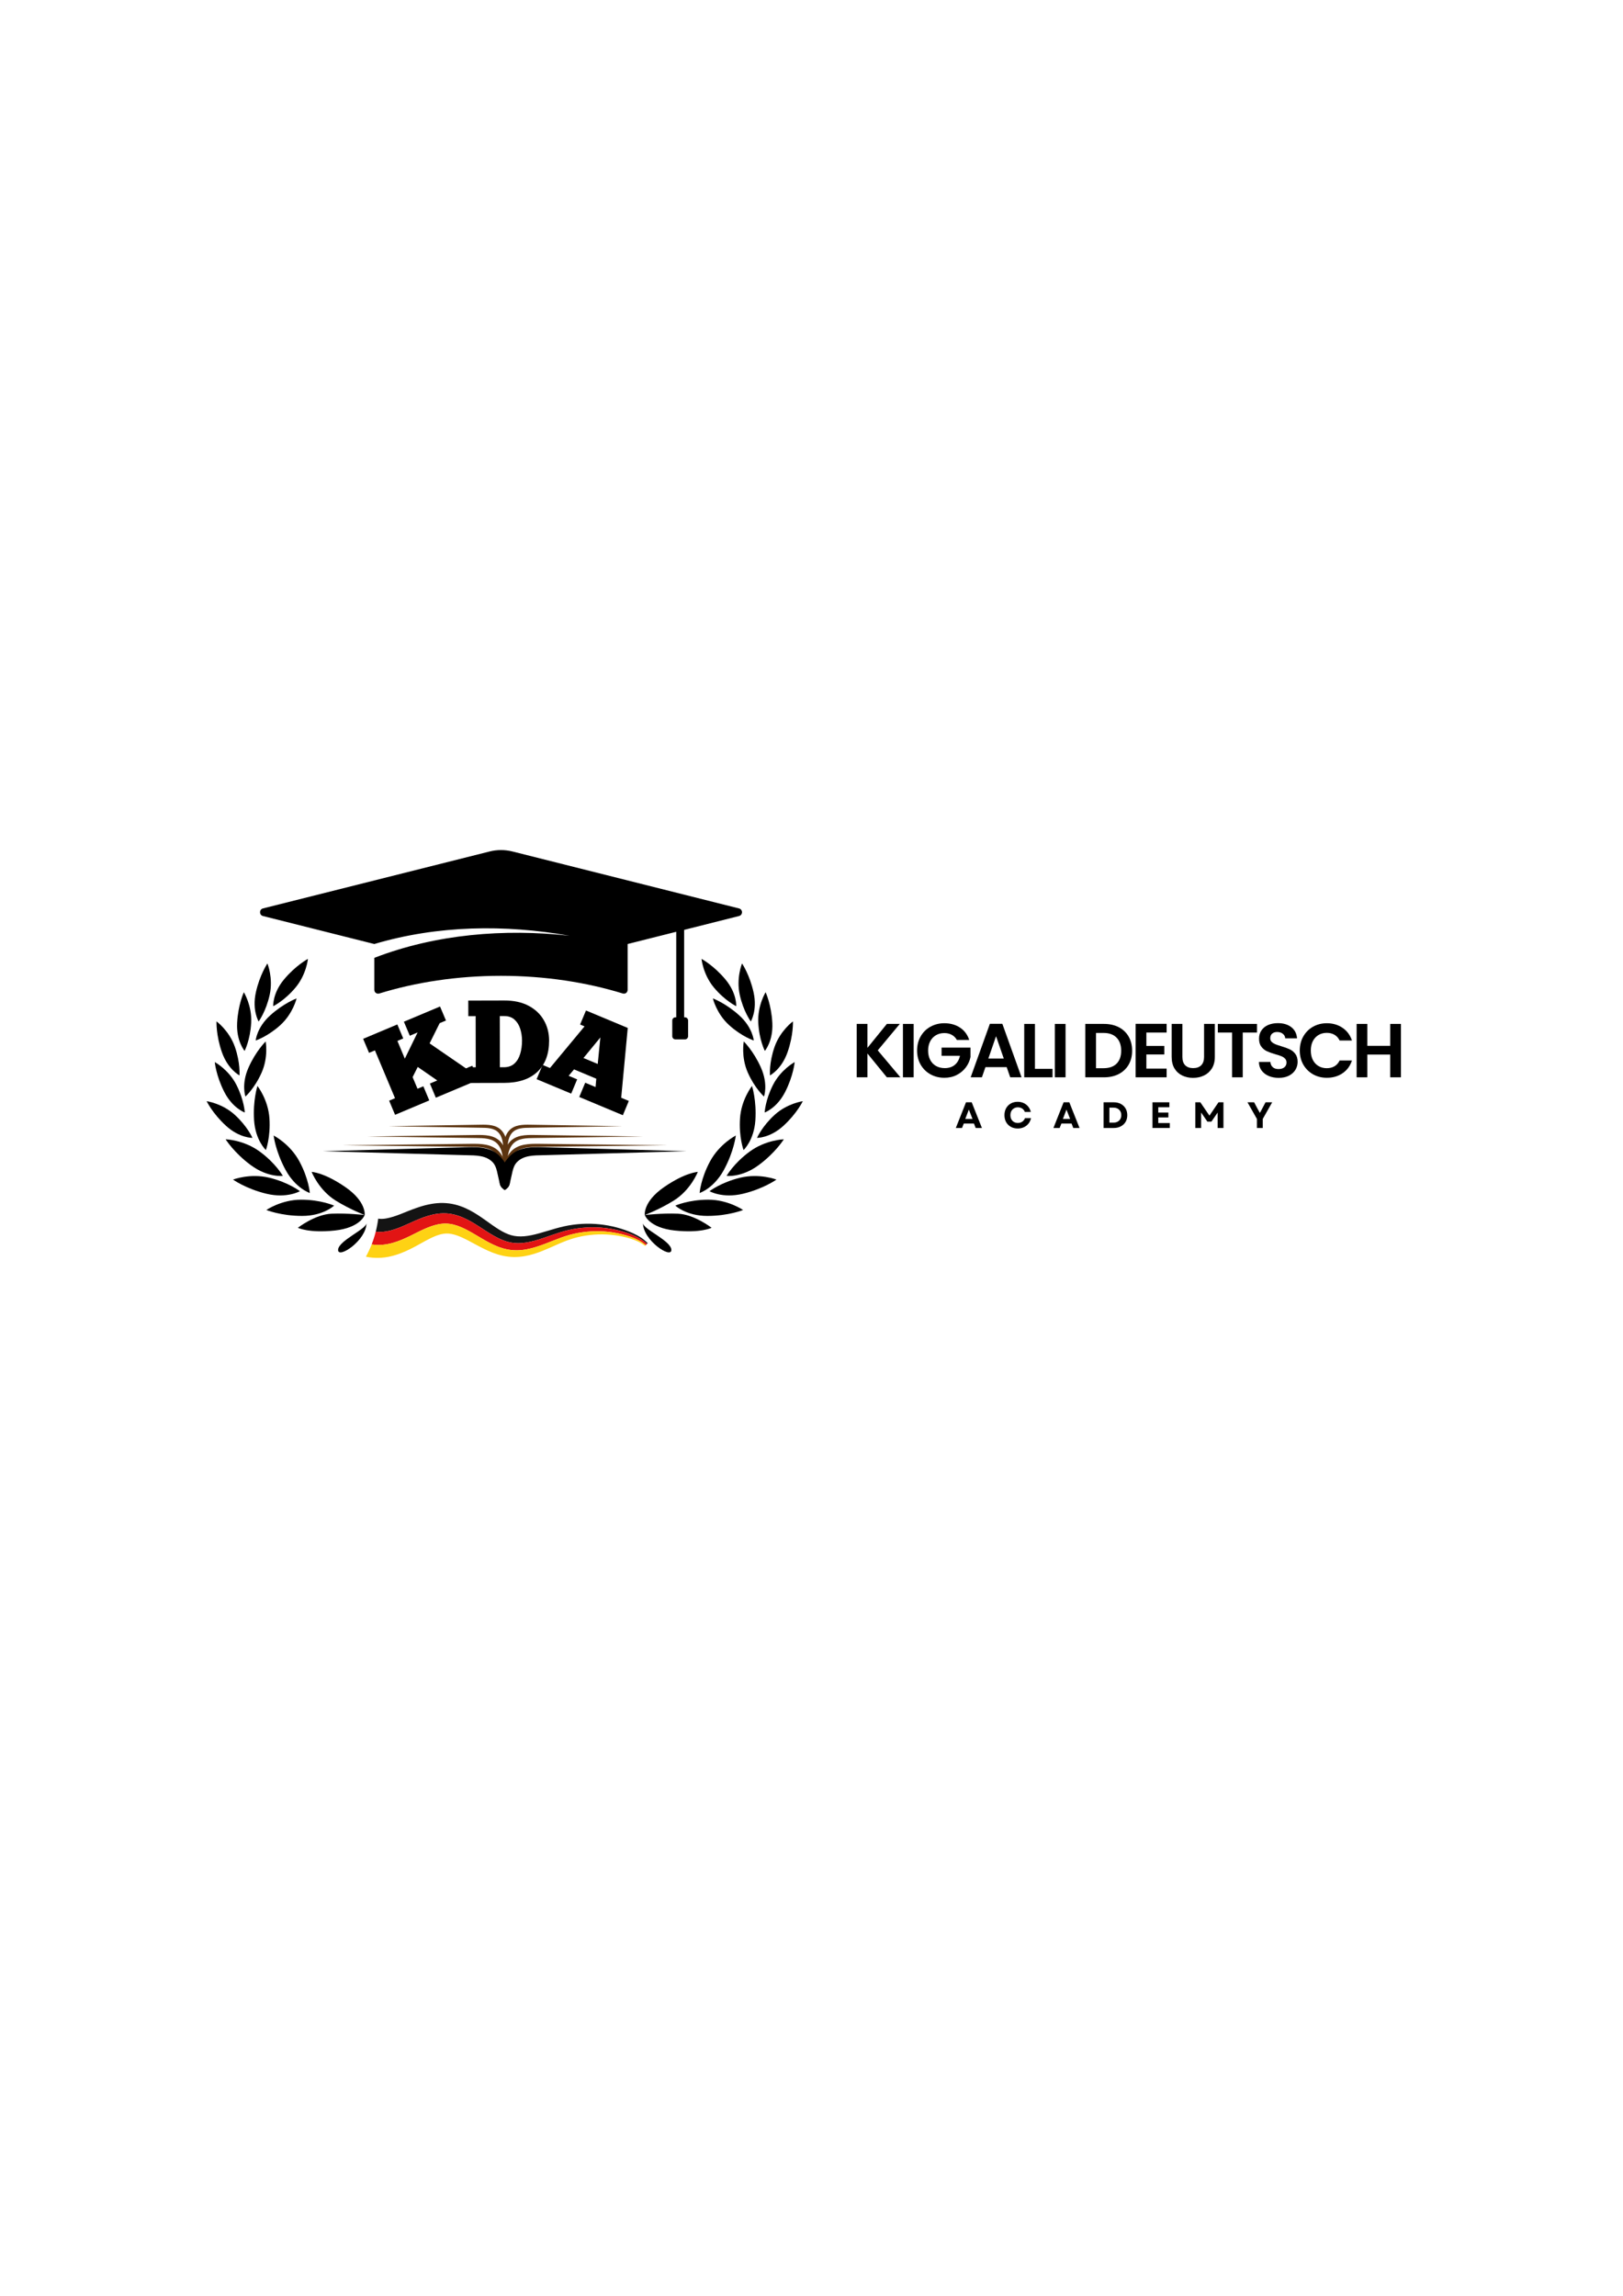 <svg xmlns="http://www.w3.org/2000/svg" xmlns:xlink="http://www.w3.org/1999/xlink" width="794" zoomAndPan="magnify" viewBox="0 0 595.5 842.25" height="1123" preserveAspectRatio="xMidYMid meet" version="1.0"><defs><filter x="0%" y="0%" width="100%" height="100%" id="cebb39117b"><feColorMatrix values="0 0 0 0 1 0 0 0 0 1 0 0 0 0 1 0 0 0 1 0" color-interpolation-filters="sRGB"/></filter><g/><clipPath id="bb65c9e0c8"><path d="M 75.68 403 L 93 403 L 93 418 L 75.68 418 Z M 75.68 403 " clip-rule="nonzero"/></clipPath><clipPath id="c75dab4a29"><path d="M 100 351.73 L 113 351.73 L 113 370 L 100 370 Z M 100 351.73 " clip-rule="nonzero"/></clipPath><clipPath id="cc17fc554e"><path d="M 277 403 L 294.445 403 L 294.445 418 L 277 418 Z M 277 403 " clip-rule="nonzero"/></clipPath><clipPath id="62de49cc39"><path d="M 257 351.73 L 271 351.73 L 271 370 L 257 370 Z M 257 351.73 " clip-rule="nonzero"/></clipPath><clipPath id="7aac6635de"><path d="M 95.059 311.641 L 272.652 311.641 L 272.652 381.328 L 95.059 381.328 Z M 95.059 311.641 " clip-rule="nonzero"/></clipPath><clipPath id="cdc17ffee7"><path d="M 142 412.574 L 187 412.574 L 187 424 L 142 424 Z M 142 412.574 " clip-rule="nonzero"/></clipPath><clipPath id="c1f553a16b"><path d="M 184 412.574 L 229 412.574 L 229 424 L 184 424 Z M 184 412.574 " clip-rule="nonzero"/></clipPath><clipPath id="0fa1189795"><path d="M 118.32 420 L 188 420 L 188 436.551 L 118.32 436.551 Z M 118.32 420 " clip-rule="nonzero"/></clipPath><clipPath id="2d9bab9bca"><path d="M 183 420 L 251.699 420 L 251.699 436.551 L 183 436.551 Z M 183 420 " clip-rule="nonzero"/></clipPath><mask id="a7d1736b75"><g filter="url(#cebb39117b)"><rect x="-59.55" width="714.6" fill="#000000" y="-84.225" height="1010.7" fill-opacity="0.92"/></g></mask><clipPath id="83d7af1fc1"><path d="M 3 0.258 L 103.664 0.258 L 103.664 16 L 3 16 Z M 3 0.258 " clip-rule="nonzero"/></clipPath><clipPath id="b263069aa2"><path d="M 2 4 L 103.664 4 L 103.664 18 L 2 18 Z M 2 4 " clip-rule="nonzero"/></clipPath><clipPath id="cc6c5e4a08"><path d="M 0.258 7 L 103 7 L 103 20.488 L 0.258 20.488 Z M 0.258 7 " clip-rule="nonzero"/></clipPath><clipPath id="6aa6ddc913"><rect x="0" width="104" y="0" height="22"/></clipPath></defs><path fill="#000000" d="M 133.805 445.734 C 133.805 445.734 132.234 450.406 122.781 451.414 C 113.328 452.426 109.293 450.406 109.293 450.406 C 109.293 450.406 115.598 445.492 121.648 445.238 C 127.699 444.988 133.805 445.734 133.805 445.734 Z M 133.805 445.734 " fill-opacity="1" fill-rule="nonzero"/><path fill="#000000" d="M 133.805 445.734 C 133.805 445.734 134.516 440.848 126.684 435.453 C 118.855 430.062 114.348 429.91 114.348 429.91 C 114.348 429.91 116.934 436.57 123.234 440.469 C 128.387 443.656 133.805 445.734 133.805 445.734 Z M 133.805 445.734 " fill-opacity="1" fill-rule="nonzero"/><path fill="#000000" d="M 122.59 442.277 C 122.59 442.277 117.77 440.102 110.488 440.102 C 103.207 440.102 97.727 443.883 97.727 443.883 C 97.727 443.883 103.113 446.055 110.867 446.055 C 118.621 446.059 122.59 442.277 122.59 442.277 Z M 122.59 442.277 " fill-opacity="1" fill-rule="nonzero"/><path fill="#000000" d="M 113.68 437.645 C 113.68 437.645 113.289 432.367 109.812 425.973 C 106.34 419.574 100.398 416.559 100.398 416.559 C 100.398 416.559 101.059 422.332 104.762 429.148 C 108.461 435.957 113.68 437.645 113.68 437.645 Z M 113.68 437.645 " fill-opacity="1" fill-rule="nonzero"/><path fill="#000000" d="M 110.043 436.984 C 110.043 436.984 105.867 433.742 98.789 432.035 C 91.711 430.332 85.496 432.723 85.496 432.723 C 85.496 432.723 90.227 436.102 97.762 437.918 C 105.297 439.73 110.043 436.984 110.043 436.984 Z M 110.043 436.984 " fill-opacity="1" fill-rule="nonzero"/><path fill="#000000" d="M 103.777 431.359 C 103.777 431.359 101.18 426.754 95.309 422.449 C 89.438 418.141 82.781 417.941 82.781 417.941 C 82.781 417.941 85.84 422.887 92.09 427.473 C 98.34 432.062 103.777 431.359 103.777 431.359 Z M 103.777 431.359 " fill-opacity="1" fill-rule="nonzero"/><path fill="#000000" d="M 97.559 421.887 C 97.559 421.887 99.32 417.172 98.859 410.262 C 98.398 403.352 94.465 398.383 94.465 398.383 C 94.465 398.383 92.738 403.637 93.227 411 C 93.719 418.355 97.559 421.887 97.559 421.887 Z M 97.559 421.887 " fill-opacity="1" fill-rule="nonzero"/><g clip-path="url(#bb65c9e0c8)"><path fill="#000000" d="M 92.621 417.422 C 92.621 417.422 90.809 413.227 86.164 408.984 C 81.52 404.746 75.82 403.965 75.82 403.965 C 75.82 403.965 77.992 408.492 82.938 413.004 C 87.883 417.52 92.621 417.422 92.621 417.422 Z M 92.621 417.422 " fill-opacity="1" fill-rule="nonzero"/></g><path fill="#000000" d="M 89.82 408.121 C 89.82 408.121 89.594 403.555 86.734 397.957 C 83.871 392.355 78.805 389.621 78.805 389.621 C 78.805 389.621 79.254 394.625 82.301 400.586 C 85.348 406.555 89.82 408.121 89.82 408.121 Z M 89.82 408.121 " fill-opacity="1" fill-rule="nonzero"/><path fill="#000000" d="M 87.863 394.5 C 87.863 394.5 88.258 389.945 86.172 384.012 C 84.09 378.074 79.441 374.688 79.441 374.688 C 79.441 374.688 79.211 379.703 81.426 386.023 C 83.645 392.344 87.863 394.5 87.863 394.5 Z M 87.863 394.5 " fill-opacity="1" fill-rule="nonzero"/><path fill="#000000" d="M 89.75 385.523 C 89.75 385.523 91.84 381.461 92.164 375.176 C 92.484 368.895 89.469 363.996 89.469 363.996 C 89.469 363.996 87.352 368.551 87.008 375.238 C 86.66 381.93 89.75 385.523 89.75 385.523 Z M 89.75 385.523 " fill-opacity="1" fill-rule="nonzero"/><path fill="#000000" d="M 94.902 374.723 C 94.902 374.723 97.621 371.051 98.961 364.906 C 100.301 358.762 98.117 353.438 98.117 353.438 C 98.117 353.438 95.289 357.586 93.863 364.129 C 92.438 370.676 94.902 374.723 94.902 374.723 Z M 94.902 374.723 " fill-opacity="1" fill-rule="nonzero"/><path fill="#000000" d="M 90.059 402.262 C 90.059 402.262 93.461 399.215 96.004 393.461 C 98.547 387.707 97.477 382.055 97.477 382.055 C 97.477 382.055 93.875 385.551 91.168 391.676 C 88.457 397.805 90.059 402.262 90.059 402.262 Z M 90.059 402.262 " fill-opacity="1" fill-rule="nonzero"/><path fill="#000000" d="M 93.82 381.699 C 93.82 381.699 98.168 380.301 102.836 376.082 C 107.5 371.863 108.824 366.266 108.824 366.266 C 108.824 366.266 104.109 367.992 99.145 372.484 C 94.172 376.977 93.82 381.699 93.82 381.699 Z M 93.82 381.699 " fill-opacity="1" fill-rule="nonzero"/><g clip-path="url(#c75dab4a29)"><path fill="#000000" d="M 100.246 369.117 C 100.246 369.117 104.363 367.129 108.402 362.312 C 112.441 357.492 112.984 351.762 112.984 351.762 C 112.984 351.762 108.551 354.121 104.25 359.254 C 99.949 364.387 100.246 369.117 100.246 369.117 Z M 100.246 369.117 " fill-opacity="1" fill-rule="nonzero"/></g><path fill="#000000" d="M 134.457 448.691 C 134.457 455.02 124.051 461.906 124.051 458.543 C 124.051 455.18 134.457 450.938 134.457 448.691 Z M 134.457 448.691 " fill-opacity="1" fill-rule="nonzero"/><path fill="#000000" d="M 236.578 445.734 C 236.578 445.734 238.145 450.406 247.602 451.414 C 257.055 452.426 261.09 450.406 261.09 450.406 C 261.09 450.406 254.785 445.492 248.734 445.238 C 242.684 444.988 236.578 445.734 236.578 445.734 Z M 236.578 445.734 " fill-opacity="1" fill-rule="nonzero"/><path fill="#000000" d="M 236.578 445.734 C 236.578 445.734 235.867 440.848 243.695 435.453 C 251.527 430.062 256.035 429.91 256.035 429.91 C 256.035 429.91 253.449 436.57 247.145 440.469 C 241.996 443.656 236.578 445.734 236.578 445.734 Z M 236.578 445.734 " fill-opacity="1" fill-rule="nonzero"/><path fill="#000000" d="M 247.789 442.277 C 247.789 442.277 252.609 440.102 259.891 440.102 C 267.172 440.102 272.656 443.883 272.656 443.883 C 272.656 443.883 267.266 446.055 259.512 446.055 C 251.762 446.059 247.789 442.277 247.789 442.277 Z M 247.789 442.277 " fill-opacity="1" fill-rule="nonzero"/><path fill="#000000" d="M 256.703 437.645 C 256.703 437.645 257.094 432.367 260.566 425.973 C 264.043 419.574 269.984 416.559 269.984 416.559 C 269.984 416.559 269.32 422.332 265.621 429.148 C 261.918 435.957 256.703 437.645 256.703 437.645 Z M 256.703 437.645 " fill-opacity="1" fill-rule="nonzero"/><path fill="#000000" d="M 260.336 436.984 C 260.336 436.984 264.516 433.742 271.594 432.035 C 278.672 430.332 284.887 432.723 284.887 432.723 C 284.887 432.723 280.156 436.102 272.617 437.918 C 265.082 439.73 260.336 436.984 260.336 436.984 Z M 260.336 436.984 " fill-opacity="1" fill-rule="nonzero"/><path fill="#000000" d="M 266.602 431.359 C 266.602 431.359 269.203 426.754 275.074 422.449 C 280.941 418.141 287.598 417.941 287.598 417.941 C 287.598 417.941 284.539 422.887 278.293 427.473 C 272.039 432.062 266.602 431.359 266.602 431.359 Z M 266.602 431.359 " fill-opacity="1" fill-rule="nonzero"/><path fill="#000000" d="M 272.82 421.887 C 272.82 421.887 271.062 417.172 271.523 410.262 C 271.98 403.352 275.918 398.383 275.918 398.383 C 275.918 398.383 277.641 403.637 277.152 411 C 276.66 418.355 272.82 421.887 272.82 421.887 Z M 272.82 421.887 " fill-opacity="1" fill-rule="nonzero"/><g clip-path="url(#cc17fc554e)"><path fill="#000000" d="M 277.762 417.422 C 277.762 417.422 279.57 413.227 284.215 408.984 C 288.859 404.746 294.562 403.965 294.562 403.965 C 294.562 403.965 292.391 408.492 287.441 413.004 C 282.496 417.52 277.762 417.422 277.762 417.422 Z M 277.762 417.422 " fill-opacity="1" fill-rule="nonzero"/></g><path fill="#000000" d="M 280.562 408.121 C 280.562 408.121 280.785 403.555 283.648 397.957 C 286.512 392.355 291.574 389.621 291.574 389.621 C 291.574 389.621 291.129 394.625 288.078 400.586 C 285.031 406.555 280.562 408.121 280.562 408.121 Z M 280.562 408.121 " fill-opacity="1" fill-rule="nonzero"/><path fill="#000000" d="M 282.516 394.5 C 282.516 394.5 282.125 389.945 284.207 384.012 C 286.293 378.074 290.941 374.688 290.941 374.688 C 290.941 374.688 291.172 379.703 288.953 386.023 C 286.734 392.344 282.516 394.5 282.516 394.5 Z M 282.516 394.5 " fill-opacity="1" fill-rule="nonzero"/><path fill="#000000" d="M 280.629 385.523 C 280.629 385.523 278.539 381.461 278.219 375.176 C 277.895 368.895 280.914 363.996 280.914 363.996 C 280.914 363.996 283.031 368.551 283.375 375.238 C 283.719 381.93 280.629 385.523 280.629 385.523 Z M 280.629 385.523 " fill-opacity="1" fill-rule="nonzero"/><path fill="#000000" d="M 275.48 374.723 C 275.48 374.723 272.758 371.051 271.418 364.906 C 270.078 358.762 272.262 353.438 272.262 353.438 C 272.262 353.438 275.09 357.586 276.516 364.129 C 277.941 370.676 275.48 374.723 275.48 374.723 Z M 275.48 374.723 " fill-opacity="1" fill-rule="nonzero"/><path fill="#000000" d="M 280.324 402.262 C 280.324 402.262 276.918 399.215 274.375 393.461 C 271.832 387.707 272.902 382.055 272.902 382.055 C 272.902 382.055 276.504 385.551 279.215 391.676 C 281.926 397.805 280.324 402.262 280.324 402.262 Z M 280.324 402.262 " fill-opacity="1" fill-rule="nonzero"/><path fill="#000000" d="M 276.562 381.699 C 276.562 381.699 272.211 380.301 267.547 376.082 C 262.879 371.863 261.559 366.266 261.559 366.266 C 261.559 366.266 266.27 367.992 271.238 372.484 C 276.207 376.977 276.562 381.699 276.562 381.699 Z M 276.562 381.699 " fill-opacity="1" fill-rule="nonzero"/><g clip-path="url(#62de49cc39)"><path fill="#000000" d="M 270.133 369.117 C 270.133 369.117 266.016 367.129 261.977 362.312 C 257.938 357.492 257.398 351.762 257.398 351.762 C 257.398 351.762 261.828 354.121 266.133 359.254 C 270.434 364.387 270.133 369.117 270.133 369.117 Z M 270.133 369.117 " fill-opacity="1" fill-rule="nonzero"/></g><path fill="#000000" d="M 235.922 448.691 C 235.922 455.02 246.332 461.906 246.332 458.543 C 246.332 455.18 235.922 450.938 235.922 448.691 Z M 235.922 448.691 " fill-opacity="1" fill-rule="nonzero"/><g clip-path="url(#7aac6635de)"><path fill="#000000" d="M 271.121 333.246 L 188.051 312.367 C 185.266 311.668 182.359 311.668 179.629 312.367 L 96.504 333.246 C 95.051 333.594 95.051 335.695 96.504 336.043 L 137.34 346.309 C 160.461 339.426 185.32 339.078 208.965 343.277 C 185.031 340.594 159.82 342.695 137.34 351.383 L 137.34 363.105 C 137.34 364.098 138.27 364.738 139.199 364.449 C 152.441 360.363 167.664 357.973 183.812 357.973 C 199.961 357.973 215.18 360.363 228.48 364.449 C 229.414 364.738 230.285 364.098 230.285 363.105 L 230.285 346.309 L 248.117 341.82 L 248.117 373.195 L 247.828 373.195 C 247.188 373.195 246.664 373.723 246.664 374.363 L 246.664 380.137 C 246.664 380.777 247.188 381.301 247.828 381.301 L 251.312 381.301 C 251.949 381.301 252.473 380.777 252.473 380.137 L 252.473 374.363 C 252.473 373.723 251.949 373.195 251.312 373.195 L 251.02 373.195 L 251.02 341.117 L 271.121 336.047 C 272.629 335.695 272.629 333.598 271.121 333.246 Z M 271.121 333.246 " fill-opacity="1" fill-rule="nonzero"/></g><path fill="#5c3410" d="M 125.633 420.156 L 172.637 420.715 C 176.051 420.754 179.727 420.727 182.086 423.336 C 183.676 425.09 184.621 428.023 184.566 432.891 C 184.566 433.336 184.926 433.699 185.371 433.699 C 185.816 433.699 186.18 433.336 186.18 432.891 C 186.113 427.504 184.887 424.312 183.086 422.41 C 180.414 419.594 176.398 419.559 172.637 419.602 Z M 125.633 420.156 " fill-opacity="1" fill-rule="evenodd"/><path fill="#5c3410" d="M 134.75 416.918 L 174.629 417.473 C 177.496 417.516 180.59 417.484 182.57 419.684 C 183.902 421.16 184.684 423.629 184.629 427.723 C 184.629 428.164 184.988 428.527 185.434 428.527 C 185.879 428.527 186.242 428.164 186.242 427.723 C 186.176 423.109 185.117 420.383 183.57 418.758 C 181.277 416.352 177.848 416.316 174.629 416.363 Z M 134.75 416.918 " fill-opacity="1" fill-rule="evenodd"/><g clip-path="url(#cdc17ffee7)"><path fill="#5c3410" d="M 142.48 413.148 L 176.312 413.703 C 178.715 413.742 181.312 413.719 182.973 415.566 C 184.086 416.809 184.727 418.883 184.668 422.312 C 184.668 422.758 185.031 423.121 185.477 423.121 C 185.922 423.121 186.281 422.758 186.281 422.312 C 186.219 418.363 185.301 416.027 183.969 414.641 C 182 412.586 179.07 412.547 176.312 412.594 Z M 142.48 413.148 " fill-opacity="1" fill-rule="evenodd"/></g><path fill="#5c3410" d="M 244.957 420.156 L 197.953 419.602 C 194.191 419.559 190.18 419.594 187.504 422.41 C 185.703 424.312 184.477 427.504 184.41 432.891 C 184.41 433.336 184.773 433.699 185.219 433.699 C 185.664 433.699 186.023 433.336 186.023 432.891 C 185.969 428.023 186.914 425.09 188.504 423.336 C 190.867 420.727 194.543 420.754 197.953 420.715 Z M 244.957 420.156 " fill-opacity="1" fill-rule="evenodd"/><path fill="#5c3410" d="M 235.98 416.918 L 196.102 416.363 C 192.883 416.316 189.453 416.352 187.164 418.758 C 185.613 420.383 184.555 423.109 184.488 427.723 C 184.488 428.164 184.852 428.527 185.297 428.527 C 185.742 428.527 186.102 428.164 186.102 427.723 C 186.047 423.629 186.828 421.16 188.16 419.684 C 190.141 417.484 193.234 417.516 196.102 417.473 Z M 235.98 416.918 " fill-opacity="1" fill-rule="evenodd"/><g clip-path="url(#c1f553a16b)"><path fill="#5c3410" d="M 228.387 413.148 L 194.555 412.594 C 191.797 412.547 188.863 412.586 186.895 414.641 C 185.566 416.027 184.645 418.363 184.582 422.312 C 184.582 422.758 184.945 423.121 185.391 423.121 C 185.832 423.121 186.195 422.758 186.195 422.312 C 186.141 418.883 186.781 416.809 187.895 415.566 C 189.551 413.719 192.148 413.742 194.555 413.703 Z M 228.387 413.148 " fill-opacity="1" fill-rule="evenodd"/></g><g clip-path="url(#0fa1189795)"><path fill="#000000" d="M 118.449 422.316 L 171.039 423.777 C 174.602 423.852 178.457 423.777 180.91 426.516 C 182.305 428.066 182.488 430.613 183.387 434.309 C 183.465 434.637 183.598 434.895 183.785 435.191 C 183.992 435.523 184.109 435.586 184.406 435.863 C 184.828 436.266 184.816 436.18 185.285 436.562 C 185.758 436.18 185.742 436.254 186.156 435.832 C 186.449 435.531 186.543 435.438 186.73 435.078 C 186.91 434.738 186.992 434.426 187.031 434.059 C 187.527 429.199 185.273 426.129 183.422 424.191 C 182.039 422.742 180.387 421.875 178.574 421.395 C 176.207 420.766 173.57 420.801 171.039 420.855 Z M 118.449 422.316 " fill-opacity="1" fill-rule="evenodd"/></g><g clip-path="url(#2d9bab9bca)"><path fill="#000000" d="M 251.965 422.316 L 199.375 420.855 C 196.844 420.801 194.203 420.766 191.836 421.395 C 190.023 421.875 188.371 422.742 186.992 424.191 C 185.141 426.129 182.883 429.199 183.383 434.059 C 183.418 434.426 183.5 434.738 183.68 435.078 C 183.871 435.438 183.965 435.531 184.258 435.832 C 184.668 436.254 184.656 436.18 185.125 436.562 C 185.594 436.18 185.586 436.266 186.008 435.863 C 186.301 435.586 186.418 435.523 186.629 435.191 C 186.816 434.895 186.945 434.637 187.023 434.309 C 187.926 430.613 188.105 428.066 189.5 426.516 C 191.957 423.777 195.809 423.852 199.375 423.777 Z M 251.965 422.316 " fill-opacity="1" fill-rule="evenodd"/></g><g mask="url(#a7d1736b75)"><g transform="matrix(1, 0, 0, 1, 134, 441)"><g clip-path="url(#6aa6ddc913)"><g clip-path="url(#83d7af1fc1)"><path fill="#000000" d="M 103.652 15.059 L 103.398 15.328 C 102.605 14.57 101.711 13.91 100.758 13.352 C 99.805 12.793 98.801 12.32 97.77 11.91 C 95.711 11.105 93.578 10.477 91.398 10.031 C 89.223 9.59 87.004 9.316 84.773 9.254 C 82.543 9.184 80.301 9.301 78.082 9.602 C 76.969 9.746 75.867 9.957 74.77 10.199 C 74.496 10.25 74.227 10.328 73.953 10.395 L 73.137 10.602 C 72.598 10.75 72.059 10.906 71.527 11.07 C 69.395 11.734 67.324 12.508 65.258 13.195 C 63.195 13.887 61.125 14.5 59.051 14.824 C 58.012 14.98 56.977 15.07 55.949 15.055 C 54.926 15.039 53.914 14.93 52.93 14.703 C 50.949 14.258 49.051 13.395 47.215 12.352 C 45.371 11.309 43.578 10.09 41.711 8.895 C 39.844 7.699 37.891 6.5 35.703 5.578 C 34.609 5.117 33.457 4.73 32.254 4.473 L 31.805 4.379 C 31.652 4.344 31.496 4.328 31.344 4.301 L 30.887 4.23 C 30.734 4.207 30.578 4.199 30.422 4.18 L 29.957 4.137 C 29.801 4.125 29.645 4.121 29.488 4.117 C 29.18 4.109 28.863 4.086 28.555 4.105 C 27.309 4.121 26.082 4.285 24.902 4.539 C 23.723 4.797 22.586 5.145 21.488 5.535 C 19.293 6.32 17.242 7.281 15.262 8.176 C 13.301 9.059 11.363 9.848 9.434 10.367 C 7.508 10.875 5.605 11.09 3.871 10.824 C 4.07 10.031 4.242 9.246 4.395 8.441 C 4.547 7.641 4.676 6.836 4.777 6.031 C 4.824 6.043 4.875 6.055 4.922 6.066 L 4.961 6.074 L 5 6.078 L 5.082 6.086 C 5.191 6.094 5.293 6.117 5.41 6.125 C 5.527 6.129 5.648 6.133 5.77 6.141 C 5.828 6.148 5.895 6.141 5.961 6.141 L 6.156 6.137 C 6.223 6.137 6.285 6.141 6.355 6.133 L 6.566 6.117 C 6.711 6.102 6.848 6.102 7.004 6.074 L 7.457 6.016 L 7.938 5.93 C 8.656 5.793 9.43 5.598 10.238 5.348 C 11.051 5.102 11.902 4.789 12.785 4.453 L 13.117 4.324 L 13.465 4.188 L 14.18 3.902 L 15.66 3.305 C 16.676 2.902 17.738 2.492 18.863 2.102 C 19.148 2.004 19.426 1.906 19.719 1.812 L 20.598 1.535 L 21.508 1.273 C 21.66 1.23 21.816 1.191 21.973 1.152 L 22.445 1.035 C 23.711 0.73 25.051 0.492 26.457 0.375 C 27.855 0.254 29.344 0.289 30.781 0.473 C 32.227 0.66 33.609 1.008 34.887 1.453 C 36.168 1.898 37.352 2.438 38.441 3.016 C 39.535 3.594 40.543 4.207 41.492 4.824 C 43.387 6.066 45.055 7.316 46.656 8.434 C 48.254 9.555 49.781 10.539 51.289 11.258 C 52.039 11.617 52.785 11.91 53.531 12.125 C 54.27 12.336 55.035 12.473 55.84 12.535 C 56.645 12.605 57.488 12.59 58.363 12.516 C 59.234 12.441 60.137 12.301 61.059 12.113 C 62.902 11.734 64.82 11.168 66.801 10.57 C 68.785 9.977 70.832 9.34 72.996 8.871 C 75.156 8.395 77.344 8.102 79.527 7.98 C 83.891 7.742 88.246 8.199 92.379 9.309 C 92.895 9.449 93.406 9.605 93.918 9.758 C 94.426 9.922 94.93 10.094 95.434 10.266 C 95.93 10.453 96.43 10.641 96.922 10.832 C 97.414 11.031 97.902 11.246 98.387 11.469 C 98.871 11.691 99.348 11.934 99.816 12.191 C 100.285 12.449 100.746 12.723 101.191 13.02 C 101.637 13.316 102.074 13.633 102.484 13.973 C 102.898 14.312 103.289 14.676 103.66 15.059 Z M 103.652 15.059 " fill-opacity="1" fill-rule="nonzero"/></g><g clip-path="url(#b263069aa2)"><path fill="#df0000" d="M 103.398 15.328 L 102.965 15.785 C 102.18 15.09 101.297 14.496 100.359 14 C 99.418 13.5 98.43 13.082 97.41 12.723 C 95.359 12.02 93.242 11.492 91.098 11.148 L 90.699 11.082 L 90.293 11.027 L 89.488 10.922 C 89.219 10.883 88.949 10.867 88.68 10.84 L 87.867 10.766 C 87.598 10.75 87.328 10.738 87.055 10.723 C 86.785 10.711 86.516 10.688 86.246 10.684 L 85.434 10.672 C 85.16 10.668 84.891 10.66 84.621 10.672 C 82.453 10.695 80.297 10.906 78.172 11.289 L 77.773 11.359 L 77.379 11.445 L 76.59 11.613 L 76.391 11.656 L 76.195 11.707 L 75.805 11.805 L 75.023 12.004 C 74.508 12.156 73.992 12.305 73.477 12.465 C 72.965 12.629 72.453 12.805 71.941 12.988 C 69.898 13.723 67.863 14.578 65.758 15.371 C 63.656 16.156 61.473 16.895 59.152 17.316 C 58.574 17.426 57.984 17.504 57.391 17.566 C 57.094 17.59 56.797 17.621 56.496 17.633 C 56.348 17.641 56.195 17.652 56.047 17.656 L 55.594 17.664 C 54.387 17.676 53.16 17.547 51.973 17.301 C 50.781 17.055 49.633 16.691 48.535 16.258 C 47.434 15.82 46.383 15.316 45.367 14.781 C 43.336 13.711 41.441 12.52 39.562 11.43 C 37.691 10.344 35.82 9.348 33.922 8.684 C 32.973 8.355 32.02 8.109 31.062 7.98 C 30.824 7.957 30.586 7.922 30.352 7.902 C 30.113 7.891 29.875 7.871 29.637 7.867 L 28.922 7.871 L 28.207 7.922 C 26.289 8.105 24.359 8.719 22.438 9.527 C 21.473 9.934 20.512 10.391 19.539 10.867 L 16.57 12.352 C 15.547 12.852 14.496 13.34 13.41 13.789 C 12.324 14.238 11.191 14.641 10.008 14.969 C 8.828 15.293 7.59 15.539 6.309 15.652 C 5.023 15.762 3.691 15.73 2.363 15.504 C 2.516 15.121 2.66 14.742 2.797 14.352 C 2.934 13.965 3.066 13.574 3.191 13.184 C 3.441 12.398 3.668 11.613 3.867 10.824 C 5.602 11.086 7.508 10.875 9.43 10.367 C 11.359 9.848 13.297 9.059 15.258 8.176 C 17.238 7.281 19.289 6.32 21.484 5.535 C 22.582 5.141 23.719 4.797 24.898 4.535 C 26.082 4.281 27.309 4.121 28.551 4.102 C 28.859 4.086 29.176 4.105 29.488 4.117 C 29.645 4.121 29.797 4.121 29.953 4.137 L 30.418 4.18 C 30.574 4.195 30.73 4.207 30.883 4.23 L 31.344 4.301 C 31.496 4.324 31.648 4.344 31.801 4.379 L 32.25 4.473 C 33.453 4.73 34.605 5.117 35.699 5.578 C 37.887 6.5 39.84 7.695 41.707 8.891 C 43.574 10.09 45.367 11.309 47.211 12.352 C 49.047 13.391 50.945 14.258 52.926 14.703 C 53.91 14.93 54.922 15.039 55.949 15.055 C 56.973 15.07 58.012 14.98 59.047 14.824 C 61.125 14.5 63.191 13.887 65.254 13.195 C 67.324 12.508 69.391 11.73 71.523 11.07 C 72.055 10.902 72.594 10.75 73.133 10.602 L 73.949 10.395 C 74.223 10.328 74.492 10.25 74.77 10.195 C 75.863 9.957 76.965 9.746 78.078 9.602 C 80.297 9.297 82.535 9.184 84.77 9.25 C 87 9.316 89.219 9.59 91.398 10.031 C 93.574 10.477 95.707 11.102 97.77 11.91 C 98.797 12.32 99.801 12.789 100.754 13.352 C 101.707 13.91 102.602 14.57 103.395 15.328 Z M 103.398 15.328 " fill-opacity="1" fill-rule="nonzero"/></g><g clip-path="url(#cc6c5e4a08)"><path fill="#fece00" d="M 102.965 15.785 L 102.711 16.051 C 101.195 14.836 99.375 14.02 97.461 13.418 C 96.98 13.266 96.496 13.129 96.004 13 L 95.262 12.824 L 94.891 12.734 C 94.77 12.703 94.645 12.672 94.52 12.648 L 93.773 12.5 C 93.527 12.449 93.281 12.395 93.027 12.359 L 92.277 12.238 L 91.902 12.18 L 91.527 12.133 C 87.516 11.609 83.453 11.75 79.57 12.508 C 79.449 12.531 79.324 12.555 79.207 12.582 L 78.844 12.664 L 78.121 12.824 C 77.641 12.945 77.164 13.07 76.691 13.195 C 76.223 13.344 75.75 13.477 75.285 13.629 L 74.594 13.871 C 74.359 13.949 74.129 14.027 73.898 14.117 C 72.055 14.809 70.191 15.664 68.238 16.527 C 66.281 17.387 64.227 18.27 61.969 18.973 C 60.836 19.32 59.652 19.617 58.414 19.832 C 57.172 20.035 55.871 20.156 54.543 20.141 C 53.219 20.121 51.855 19.957 50.57 19.684 C 49.281 19.406 48.051 19.02 46.895 18.578 C 44.57 17.691 42.516 16.605 40.609 15.586 C 38.707 14.559 36.938 13.586 35.277 12.859 C 34.449 12.496 33.652 12.191 32.895 11.969 C 32.137 11.746 31.426 11.605 30.758 11.543 C 30.086 11.48 29.477 11.504 28.848 11.582 C 28.219 11.664 27.562 11.816 26.855 12.047 C 26.156 12.273 25.418 12.57 24.641 12.922 C 23.867 13.273 23.062 13.688 22.215 14.145 C 21.371 14.598 20.488 15.09 19.559 15.609 L 18.852 16 L 18.094 16.41 C 17.578 16.68 17.059 16.953 16.516 17.219 C 15.43 17.754 14.285 18.27 13.051 18.742 C 11.82 19.215 10.484 19.633 9.043 19.949 L 8.555 20.055 C 8.387 20.086 8.215 20.113 8.043 20.141 L 7.531 20.223 L 7.277 20.266 C 7.191 20.277 7.102 20.285 7.012 20.293 C 6.656 20.332 6.301 20.371 5.945 20.402 C 5.582 20.426 5.211 20.438 4.844 20.449 C 3.355 20.48 1.801 20.344 0.25 20.016 C 1.059 18.539 1.766 17.031 2.367 15.504 C 3.691 15.73 5.027 15.762 6.309 15.648 C 7.594 15.539 8.828 15.293 10.012 14.965 C 11.195 14.641 12.324 14.234 13.41 13.785 C 14.5 13.34 15.547 12.852 16.57 12.348 L 19.539 10.867 C 20.516 10.387 21.477 9.934 22.438 9.527 C 24.359 8.715 26.293 8.102 28.207 7.918 L 28.926 7.867 L 29.637 7.863 C 29.875 7.867 30.113 7.891 30.352 7.898 C 30.59 7.922 30.828 7.953 31.066 7.977 C 32.02 8.105 32.977 8.355 33.922 8.684 C 35.824 9.344 37.691 10.34 39.566 11.43 C 41.445 12.52 43.336 13.707 45.367 14.781 C 46.383 15.312 47.438 15.82 48.535 16.254 C 49.637 16.688 50.785 17.051 51.973 17.297 C 53.16 17.543 54.387 17.672 55.594 17.66 L 56.047 17.652 C 56.199 17.648 56.348 17.637 56.5 17.633 C 56.801 17.621 57.098 17.59 57.395 17.566 C 57.988 17.5 58.578 17.422 59.156 17.316 C 61.477 16.895 63.656 16.156 65.762 15.367 C 67.863 14.574 69.898 13.723 71.945 12.984 C 72.457 12.805 72.969 12.625 73.48 12.461 C 73.992 12.301 74.508 12.156 75.023 12 L 75.809 11.801 L 76.199 11.703 L 76.395 11.652 L 76.59 11.609 L 77.383 11.441 L 77.777 11.359 L 78.176 11.289 C 80.297 10.902 82.457 10.695 84.621 10.668 C 84.891 10.656 85.164 10.664 85.434 10.668 L 86.246 10.684 C 86.516 10.688 86.789 10.707 87.059 10.719 C 87.328 10.734 87.602 10.746 87.871 10.766 L 88.68 10.84 C 88.949 10.867 89.223 10.883 89.488 10.922 L 90.297 11.023 L 90.699 11.078 L 91.102 11.145 C 93.242 11.488 95.363 12.02 97.41 12.723 C 98.43 13.078 99.422 13.496 100.363 13.996 C 101.301 14.496 102.18 15.09 102.969 15.781 Z M 102.965 15.785 " fill-opacity="1" fill-rule="nonzero"/></g></g></g></g><g fill="#000000" fill-opacity="1"><g transform="translate(312.402, 395.21)"><g><path d="M 13 0 L 5.875 -8.734 L 5.875 0 L 1.938 0 L 1.938 -19.594 L 5.875 -19.594 L 5.875 -10.812 L 13 -19.594 L 17.75 -19.594 L 9.656 -9.891 L 17.969 0 Z M 13 0 "/></g></g></g><g fill="#000000" fill-opacity="1"><g transform="translate(329.361, 395.21)"><g><path d="M 5.875 -19.594 L 5.875 0 L 1.938 0 L 1.938 -19.594 Z M 5.875 -19.594 "/></g></g></g><g fill="#000000" fill-opacity="1"><g transform="translate(335.509, 395.21)"><g><path d="M 15.578 -13.703 C 15.129 -14.523 14.508 -15.148 13.719 -15.578 C 12.938 -16.016 12.023 -16.234 10.984 -16.234 C 9.816 -16.234 8.785 -15.969 7.891 -15.438 C 6.992 -14.914 6.289 -14.164 5.781 -13.188 C 5.281 -12.219 5.031 -11.098 5.031 -9.828 C 5.031 -8.516 5.285 -7.367 5.797 -6.391 C 6.305 -5.422 7.02 -4.676 7.938 -4.156 C 8.863 -3.633 9.93 -3.375 11.141 -3.375 C 12.641 -3.375 13.863 -3.77 14.812 -4.562 C 15.77 -5.352 16.398 -6.461 16.703 -7.891 L 9.969 -7.891 L 9.969 -10.891 L 20.578 -10.891 L 20.578 -7.469 C 20.316 -6.102 19.754 -4.836 18.891 -3.672 C 18.035 -2.516 16.926 -1.582 15.562 -0.875 C 14.207 -0.176 12.688 0.172 11 0.172 C 9.113 0.172 7.406 -0.254 5.875 -1.109 C 4.352 -1.961 3.156 -3.145 2.281 -4.656 C 1.414 -6.176 0.984 -7.898 0.984 -9.828 C 0.984 -11.754 1.414 -13.477 2.281 -15 C 3.156 -16.531 4.352 -17.719 5.875 -18.562 C 7.406 -19.414 9.109 -19.844 10.984 -19.844 C 13.191 -19.844 15.109 -19.305 16.734 -18.234 C 18.359 -17.16 19.484 -15.648 20.109 -13.703 Z M 15.578 -13.703 "/></g></g></g><g fill="#000000" fill-opacity="1"><g transform="translate(355.415, 395.21)"><g><path d="M 13.953 -3.734 L 6.156 -3.734 L 4.859 0 L 0.734 0 L 7.781 -19.625 L 12.359 -19.625 L 19.406 0 L 15.25 0 Z M 12.891 -6.875 L 10.047 -15.078 L 7.219 -6.875 Z M 12.891 -6.875 "/></g></g></g><g fill="#000000" fill-opacity="1"><g transform="translate(373.862, 395.21)"><g><path d="M 5.875 -3.109 L 12.328 -3.109 L 12.328 0 L 1.938 0 L 1.938 -19.594 L 5.875 -19.594 Z M 5.875 -3.109 "/></g></g></g><g fill="#000000" fill-opacity="1"><g transform="translate(385.092, 395.21)"><g><path d="M 5.875 -19.594 L 5.875 0 L 1.938 0 L 1.938 -19.594 Z M 5.875 -19.594 "/></g></g></g><g fill="#000000" fill-opacity="1"><g transform="translate(391.241, 395.21)"><g/></g></g><g fill="#000000" fill-opacity="1"><g transform="translate(396.266, 395.21)"><g><path d="M 8.781 -19.594 C 10.844 -19.594 12.656 -19.191 14.219 -18.391 C 15.781 -17.586 16.988 -16.441 17.844 -14.953 C 18.695 -13.461 19.125 -11.734 19.125 -9.766 C 19.125 -7.805 18.695 -6.094 17.844 -4.625 C 16.988 -3.156 15.781 -2.016 14.219 -1.203 C 12.656 -0.398 10.844 0 8.781 0 L 1.938 0 L 1.938 -19.594 Z M 8.641 -3.344 C 10.703 -3.344 12.297 -3.898 13.422 -5.016 C 14.547 -6.141 15.109 -7.723 15.109 -9.766 C 15.109 -11.805 14.547 -13.398 13.422 -14.547 C 12.297 -15.703 10.703 -16.281 8.641 -16.281 L 5.875 -16.281 L 5.875 -3.344 Z M 8.641 -3.344 "/></g></g></g><g fill="#000000" fill-opacity="1"><g transform="translate(414.74, 395.21)"><g><path d="M 5.875 -16.422 L 5.875 -11.516 L 12.469 -11.516 L 12.469 -8.391 L 5.875 -8.391 L 5.875 -3.203 L 13.312 -3.203 L 13.312 0 L 1.938 0 L 1.938 -19.625 L 13.312 -19.625 L 13.312 -16.422 Z M 5.875 -16.422 "/></g></g></g><g fill="#000000" fill-opacity="1"><g transform="translate(428.02, 395.21)"><g><path d="M 5.812 -19.594 L 5.812 -7.469 C 5.812 -6.133 6.156 -5.117 6.844 -4.422 C 7.539 -3.723 8.516 -3.375 9.766 -3.375 C 11.047 -3.375 12.031 -3.723 12.719 -4.422 C 13.414 -5.117 13.766 -6.133 13.766 -7.469 L 13.766 -19.594 L 17.719 -19.594 L 17.719 -7.5 C 17.719 -5.832 17.359 -4.422 16.641 -3.266 C 15.922 -2.117 14.957 -1.254 13.75 -0.672 C 12.539 -0.086 11.195 0.203 9.719 0.203 C 8.258 0.203 6.93 -0.086 5.734 -0.672 C 4.547 -1.254 3.602 -2.117 2.906 -3.266 C 2.219 -4.422 1.875 -5.832 1.875 -7.5 L 1.875 -19.594 Z M 5.812 -19.594 "/></g></g></g><g fill="#000000" fill-opacity="1"><g transform="translate(445.933, 395.21)"><g><path d="M 15.281 -19.594 L 15.281 -16.422 L 10.047 -16.422 L 10.047 0 L 6.125 0 L 6.125 -16.422 L 0.906 -16.422 L 0.906 -19.594 Z M 15.281 -19.594 "/></g></g></g><g fill="#000000" fill-opacity="1"><g transform="translate(460.477, 395.21)"><g><path d="M 8.703 0.203 C 7.336 0.203 6.109 -0.031 5.016 -0.5 C 3.922 -0.969 3.051 -1.641 2.406 -2.516 C 1.77 -3.398 1.445 -4.441 1.438 -5.641 L 5.641 -5.641 C 5.703 -4.836 5.988 -4.203 6.5 -3.734 C 7.008 -3.266 7.719 -3.031 8.625 -3.031 C 9.539 -3.031 10.258 -3.25 10.781 -3.688 C 11.301 -4.133 11.562 -4.711 11.562 -5.422 C 11.562 -6.004 11.383 -6.477 11.031 -6.844 C 10.676 -7.219 10.234 -7.516 9.703 -7.734 C 9.172 -7.953 8.438 -8.191 7.5 -8.453 C 6.227 -8.828 5.191 -9.195 4.391 -9.562 C 3.598 -9.926 2.914 -10.477 2.344 -11.219 C 1.77 -11.957 1.484 -12.941 1.484 -14.172 C 1.484 -15.336 1.773 -16.348 2.359 -17.203 C 2.941 -18.066 3.754 -18.727 4.797 -19.188 C 5.848 -19.645 7.047 -19.875 8.391 -19.875 C 10.41 -19.875 12.051 -19.383 13.312 -18.406 C 14.582 -17.426 15.285 -16.055 15.422 -14.297 L 11.094 -14.297 C 11.051 -14.961 10.766 -15.516 10.234 -15.953 C 9.703 -16.398 8.992 -16.625 8.109 -16.625 C 7.348 -16.625 6.738 -16.426 6.281 -16.031 C 5.82 -15.633 5.594 -15.062 5.594 -14.312 C 5.594 -13.789 5.766 -13.359 6.109 -13.016 C 6.453 -12.672 6.879 -12.391 7.391 -12.172 C 7.91 -11.953 8.641 -11.703 9.578 -11.422 C 10.848 -11.047 11.883 -10.672 12.688 -10.297 C 13.5 -9.93 14.191 -9.375 14.766 -8.625 C 15.348 -7.875 15.641 -6.891 15.641 -5.672 C 15.641 -4.617 15.367 -3.645 14.828 -2.75 C 14.285 -1.852 13.488 -1.133 12.438 -0.594 C 11.383 -0.062 10.141 0.203 8.703 0.203 Z M 8.703 0.203 "/></g></g></g><g fill="#000000" fill-opacity="1"><g transform="translate(475.919, 395.21)"><g><path d="M 0.984 -9.828 C 0.984 -11.754 1.414 -13.477 2.281 -15 C 3.156 -16.531 4.344 -17.719 5.844 -18.562 C 7.352 -19.414 9.047 -19.844 10.922 -19.844 C 13.109 -19.844 15.023 -19.281 16.672 -18.156 C 18.328 -17.039 19.477 -15.488 20.125 -13.5 L 15.609 -13.5 C 15.16 -14.438 14.531 -15.141 13.719 -15.609 C 12.906 -16.078 11.961 -16.312 10.891 -16.312 C 9.754 -16.312 8.738 -16.047 7.844 -15.516 C 6.957 -14.984 6.266 -14.227 5.766 -13.25 C 5.273 -12.281 5.031 -11.141 5.031 -9.828 C 5.031 -8.535 5.273 -7.395 5.766 -6.406 C 6.266 -5.426 6.957 -4.672 7.844 -4.141 C 8.738 -3.609 9.754 -3.344 10.891 -3.344 C 11.961 -3.344 12.906 -3.578 13.719 -4.047 C 14.531 -4.523 15.16 -5.234 15.609 -6.172 L 20.125 -6.172 C 19.477 -4.172 18.332 -2.613 16.688 -1.5 C 15.051 -0.383 13.129 0.172 10.922 0.172 C 9.047 0.172 7.352 -0.254 5.844 -1.109 C 4.344 -1.961 3.156 -3.145 2.281 -4.656 C 1.414 -6.176 0.984 -7.898 0.984 -9.828 Z M 0.984 -9.828 "/></g></g></g><g fill="#000000" fill-opacity="1"><g transform="translate(495.825, 395.21)"><g><path d="M 18.188 -19.594 L 18.188 0 L 14.266 0 L 14.266 -8.344 L 5.875 -8.344 L 5.875 0 L 1.938 0 L 1.938 -19.594 L 5.875 -19.594 L 5.875 -11.547 L 14.266 -11.547 L 14.266 -19.594 Z M 18.188 -19.594 "/></g></g></g><g fill="#000000" fill-opacity="1"><g transform="translate(350.578, 413.794)"><g><path d="M 0.125 0 L 3.859 -9.422 L 5.953 -9.422 L 9.703 0 L 7.406 0 L 6.781 -1.625 L 3.047 -1.625 L 2.406 0 Z M 3.594 -3.312 L 6.25 -3.312 L 4.906 -6.75 Z M 3.594 -3.312 "/></g></g></g><g fill="#000000" fill-opacity="1"><g transform="translate(367.968, 413.794)"><g><path d="M 5.453 0.188 C 4.492 0.188 3.645 -0.02 2.906 -0.438 C 2.176 -0.852 1.602 -1.426 1.188 -2.156 C 0.781 -2.895 0.578 -3.742 0.578 -4.703 C 0.578 -5.66 0.781 -6.508 1.188 -7.25 C 1.602 -7.988 2.176 -8.566 2.906 -8.984 C 3.645 -9.398 4.488 -9.609 5.438 -9.609 C 6.227 -9.609 6.957 -9.453 7.625 -9.141 C 8.289 -8.836 8.848 -8.406 9.297 -7.844 C 9.754 -7.289 10.07 -6.641 10.25 -5.891 L 8.047 -5.891 C 7.867 -6.41 7.551 -6.82 7.094 -7.125 C 6.633 -7.426 6.102 -7.578 5.5 -7.578 C 4.969 -7.578 4.492 -7.453 4.078 -7.203 C 3.66 -6.961 3.336 -6.629 3.109 -6.203 C 2.879 -5.773 2.766 -5.273 2.766 -4.703 C 2.766 -4.141 2.879 -3.641 3.109 -3.203 C 3.336 -2.773 3.656 -2.441 4.062 -2.203 C 4.477 -1.961 4.953 -1.844 5.484 -1.844 C 6.109 -1.844 6.648 -2 7.109 -2.312 C 7.578 -2.633 7.91 -3.066 8.109 -3.609 L 10.312 -3.609 C 10.164 -2.848 9.863 -2.18 9.406 -1.609 C 8.945 -1.035 8.379 -0.594 7.703 -0.281 C 7.023 0.031 6.273 0.188 5.453 0.188 Z M 5.453 0.188 "/></g></g></g><g fill="#000000" fill-opacity="1"><g transform="translate(386.394, 413.794)"><g><path d="M 0.125 0 L 3.859 -9.422 L 5.953 -9.422 L 9.703 0 L 7.406 0 L 6.781 -1.625 L 3.047 -1.625 L 2.406 0 Z M 3.594 -3.312 L 6.25 -3.312 L 4.906 -6.75 Z M 3.594 -3.312 "/></g></g></g><g fill="#000000" fill-opacity="1"><g transform="translate(403.784, 413.794)"><g><path d="M 1.125 0 L 1.125 -9.422 L 4.859 -9.422 C 5.848 -9.422 6.711 -9.223 7.453 -8.828 C 8.203 -8.43 8.785 -7.879 9.203 -7.172 C 9.617 -6.461 9.828 -5.641 9.828 -4.703 C 9.828 -3.766 9.617 -2.941 9.203 -2.234 C 8.785 -1.535 8.203 -0.988 7.453 -0.594 C 6.711 -0.195 5.848 0 4.859 0 Z M 3.266 -1.969 L 4.812 -1.969 C 5.375 -1.969 5.863 -2.082 6.281 -2.312 C 6.707 -2.539 7.035 -2.859 7.266 -3.266 C 7.504 -3.68 7.625 -4.16 7.625 -4.703 C 7.625 -5.266 7.504 -5.75 7.266 -6.156 C 7.035 -6.562 6.707 -6.879 6.281 -7.109 C 5.852 -7.336 5.359 -7.453 4.797 -7.453 L 3.266 -7.453 Z M 3.266 -1.969 "/></g></g></g><g fill="#000000" fill-opacity="1"><g transform="translate(421.739, 413.794)"><g><path d="M 1.125 0 L 1.125 -9.422 L 7.312 -9.422 L 7.312 -7.609 L 3.25 -7.609 L 3.25 -5.656 L 6.953 -5.656 L 6.953 -3.875 L 3.25 -3.875 L 3.25 -1.812 L 7.469 -1.812 L 7.469 0 Z M 1.125 0 "/></g></g></g><g fill="#000000" fill-opacity="1"><g transform="translate(437.461, 413.794)"><g><path d="M 1.125 0 L 1.125 -9.422 L 2.953 -9.422 L 6.297 -4.531 L 9.625 -9.422 L 11.438 -9.422 L 11.438 0 L 9.312 0 L 9.312 -5.656 L 7.016 -2.328 L 5.547 -2.328 L 3.25 -5.672 L 3.25 0 Z M 1.125 0 "/></g></g></g><g fill="#000000" fill-opacity="1"><g transform="translate(457.595, 413.794)"><g><path d="M 3.594 0 L 3.594 -3.297 L 0.125 -9.422 L 2.562 -9.422 L 3.719 -7.234 L 4.672 -5.531 L 5.594 -7.234 L 6.75 -9.422 L 9.188 -9.422 L 5.734 -3.328 L 5.734 0 Z M 3.594 0 "/></g></g></g><g fill="#000000" fill-opacity="1"><g transform="translate(143.957, 409.388)"><g><path d="M 4 -28.438 L 1.859 -27.531 L 4.578 -21.031 L 9.266 -30.641 L 6.406 -29.438 L 4.234 -34.578 L 17.5 -40.156 L 19.672 -35.016 L 17.359 -34.047 L 13.672 -26.625 L 27.016 -17.453 L 29.328 -18.422 L 31.5 -13.234 L 15.953 -6.703 L 13.781 -11.891 L 16.484 -13.031 L 9.312 -17.984 L 7.438 -14.25 L 9.234 -9.984 L 11.375 -10.891 L 13.547 -5.703 L 1 -0.422 L -1.172 -5.609 L 0.984 -6.516 L -6.391 -24.062 L -8.547 -23.156 L -10.719 -28.297 L 1.828 -33.578 Z M 4 -28.438 "/></g></g></g><g fill="#000000" fill-opacity="1"><g transform="translate(170.804, 397.288)"><g><path d="M 1.078 0 L 1.062 -5.75 L 3.75 -5.766 L 3.719 -24.531 L 1.031 -24.516 L 1.016 -30.234 L 14.203 -30.266 C 17.691 -30.273 20.66 -29.633 23.109 -28.344 C 25.566 -27.051 27.438 -25.289 28.719 -23.062 C 30.008 -20.844 30.66 -18.352 30.672 -15.594 C 30.68 -10.656 29.254 -6.828 26.391 -4.109 C 23.523 -1.398 19.426 -0.039 14.094 -0.031 Z M 12.609 -5.781 L 14.25 -5.781 C 15.781 -5.812 17.02 -6.27 17.969 -7.156 C 18.926 -8.039 19.625 -9.219 20.062 -10.688 C 20.508 -12.156 20.734 -13.785 20.734 -15.578 C 20.723 -17.129 20.492 -18.586 20.047 -19.953 C 19.598 -21.328 18.895 -22.438 17.938 -23.281 C 16.988 -24.125 15.75 -24.547 14.219 -24.547 L 12.578 -24.547 Z M 12.609 -5.781 "/></g></g></g><g fill="#000000" fill-opacity="1"><g transform="translate(196.285, 395.643)"><g><path d="M 32.25 13.469 L 16.25 6.781 L 18.438 1.547 L 22.234 3.141 L 22.5 0.078 L 14.328 -3.344 L 12.359 -0.984 L 15.484 0.312 L 13.297 5.547 L 0.609 0.25 L 2.797 -4.984 L 5.5 -3.844 L 18.188 -19.125 L 16.562 -19.797 L 18.719 -24.953 L 34.047 -18.547 L 31.641 7.062 L 34.438 8.234 Z M 17.797 -7.516 L 23.031 -5.328 L 24 -15.062 Z M 17.797 -7.516 "/></g></g></g></svg>
